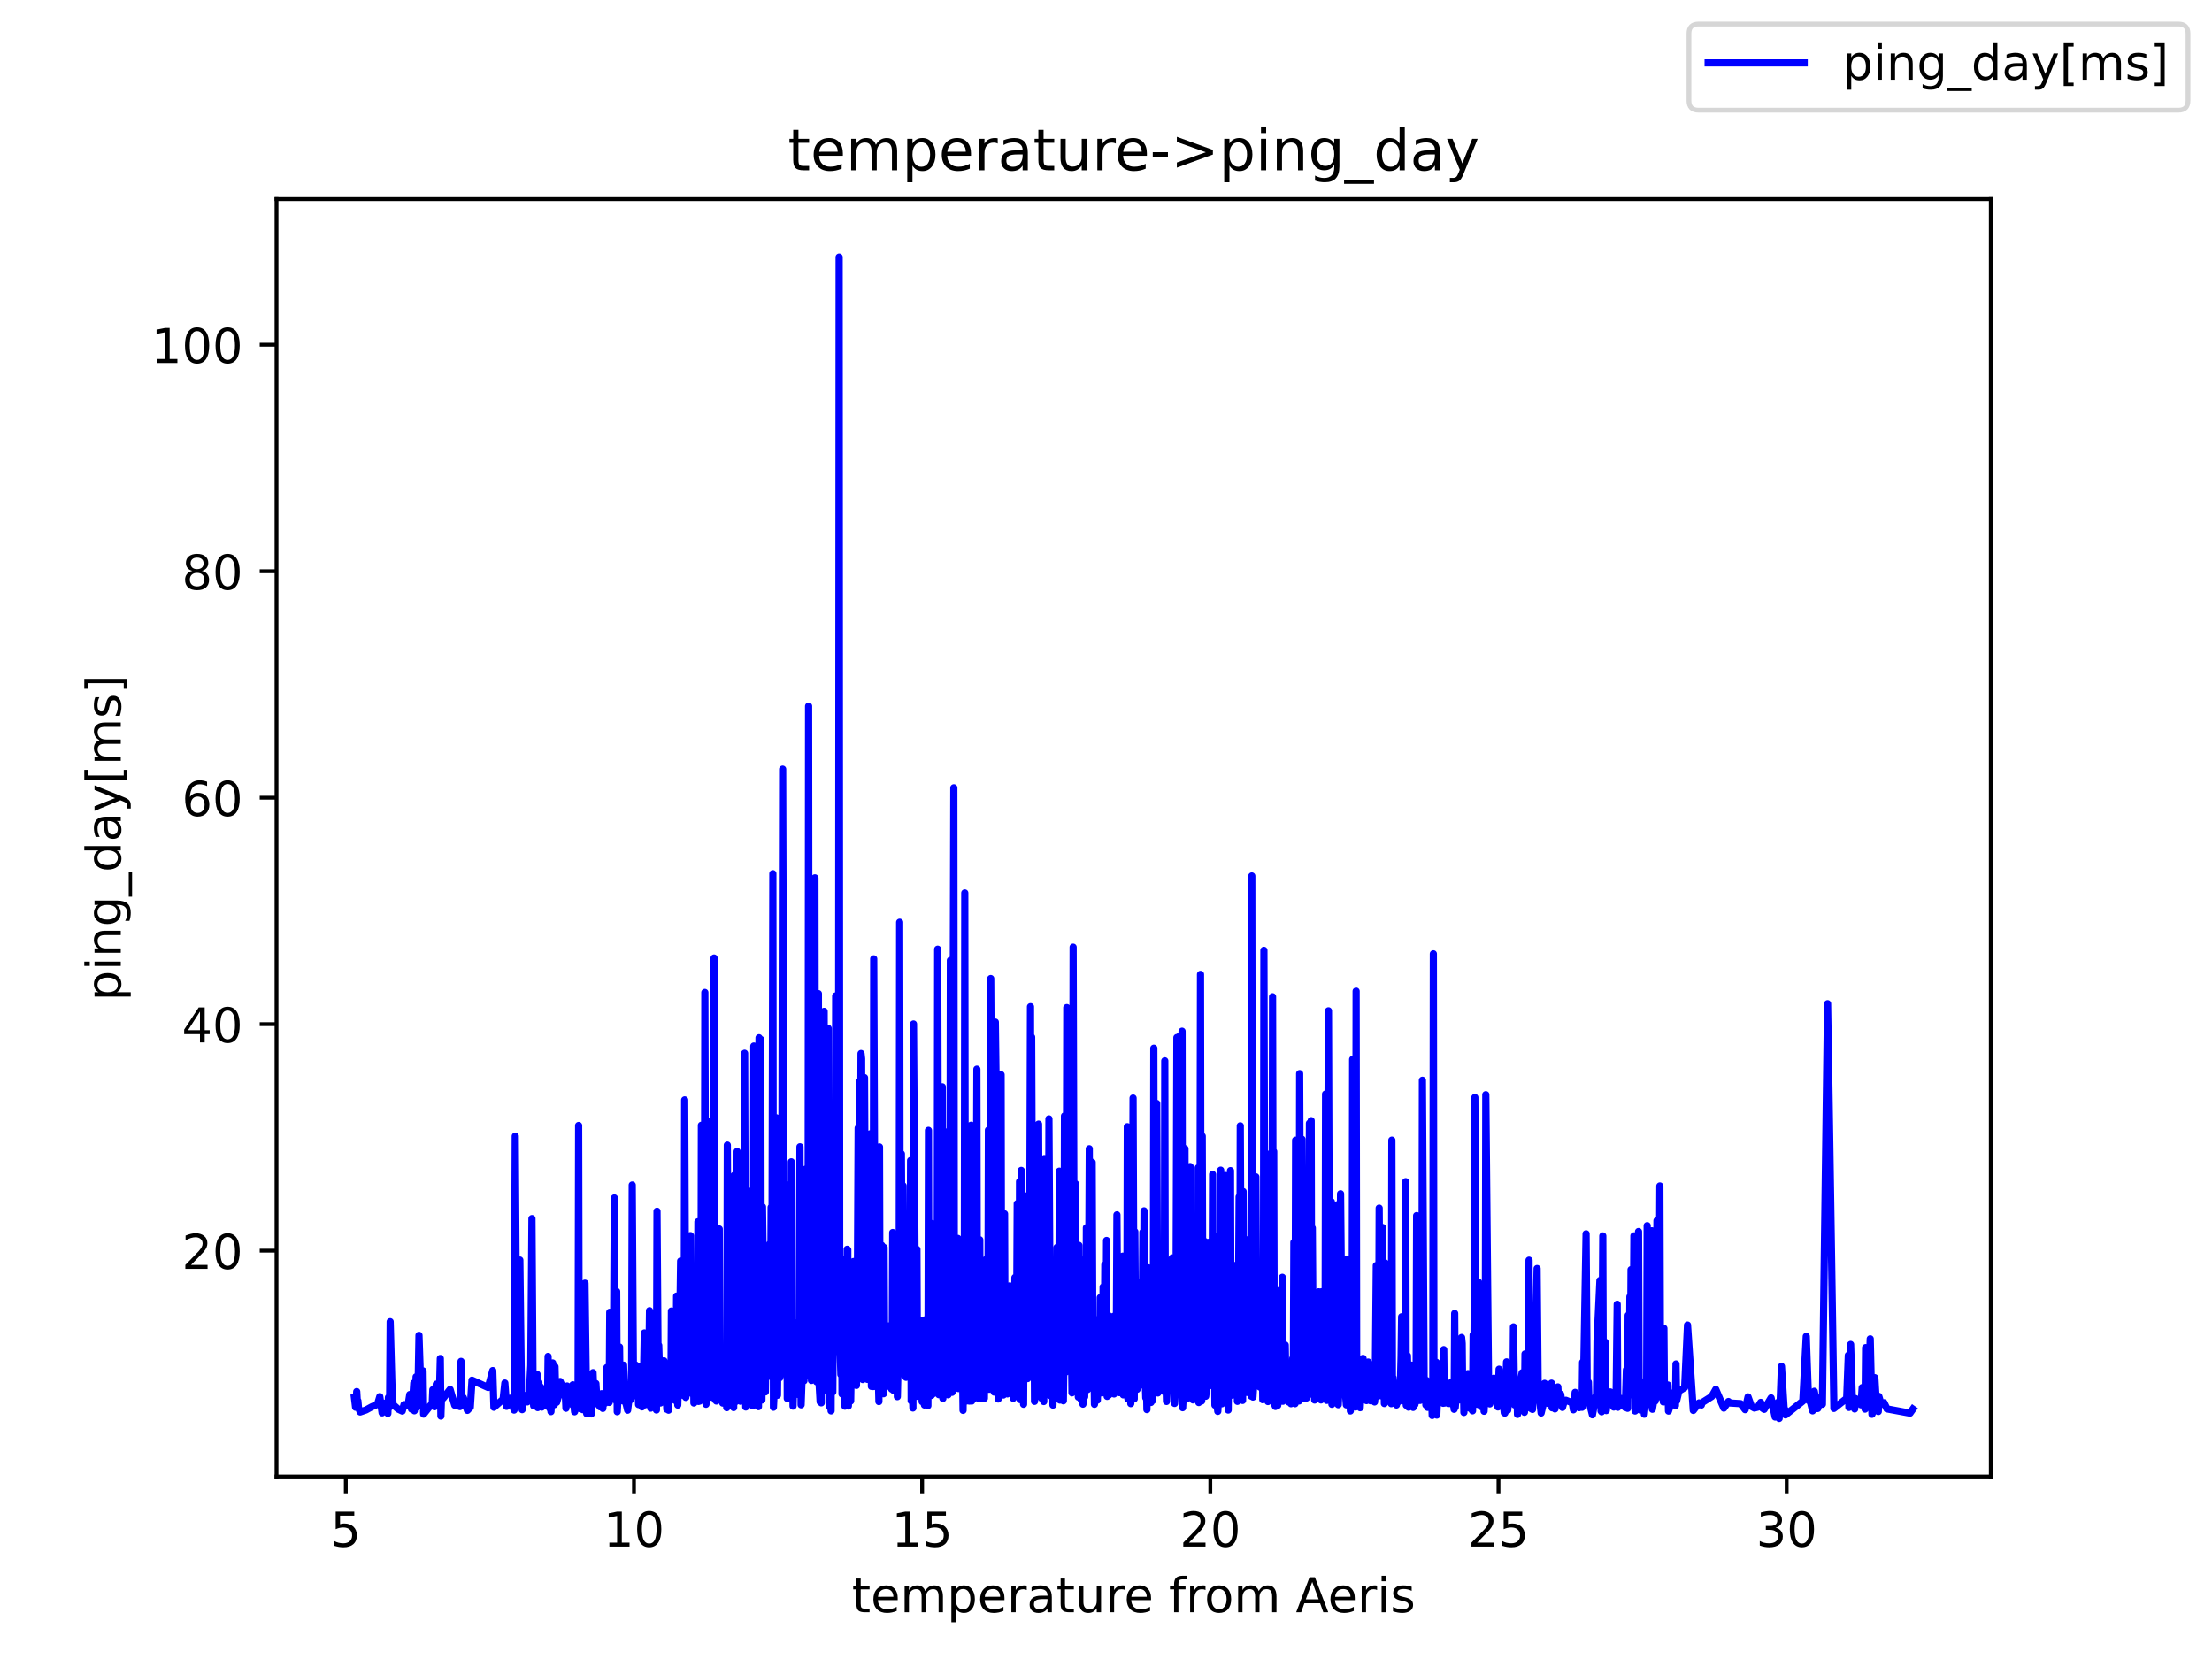 <?xml version="1.0" encoding="utf-8" standalone="no"?>
<!DOCTYPE svg PUBLIC "-//W3C//DTD SVG 1.1//EN"
  "http://www.w3.org/Graphics/SVG/1.1/DTD/svg11.dtd">
<!-- Created with matplotlib (https://matplotlib.org/) -->
<svg height="345.6pt" version="1.1" viewBox="0 0 460.8 345.6" width="460.8pt" xmlns="http://www.w3.org/2000/svg" xmlns:xlink="http://www.w3.org/1999/xlink">
 <defs>
  <style type="text/css">*{stroke-linecap:butt;stroke-linejoin:round;}</style>
 </defs>
 <g id="figure_1">
  <g id="patch_1">
   <path d="M 0 345.6 
L 460.8 345.6 
L 460.8 0 
L 0 0 
z
" style="fill:#ffffff;"/>
  </g>
  <g id="axes_1">
   <g id="patch_2">
    <path d="M 57.6 307.584 
L 414.72 307.584 
L 414.72 41.472 
L 57.6 41.472 
z
" style="fill:#ffffff;"/>
   </g>
   <g id="matplotlib.axis_1">
    <g id="xtick_1">
     <g id="line2d_1">
      <defs>
       <path d="M 0 0 
L 0 3.5 
" id="md723fc83ff" style="stroke:#000000;stroke-width:0.8;"/>
      </defs>
      <g>
       <use style="stroke:#000000;stroke-width:0.8;" x="72.032" xlink:href="#md723fc83ff" y="307.584"/>
      </g>
     </g>
     <g id="text_1">
      <!-- 5 -->
      <g transform="translate(68.851 322.182)scale(0.1 -0.1)">
       <defs>
        <path d="M 10.797 72.906 
L 49.516 72.906 
L 49.516 64.594 
L 19.828 64.594 
L 19.828 46.734 
Q 21.969 47.469 24.109 47.828 
Q 26.266 48.188 28.422 48.188 
Q 40.625 48.188 47.75 41.5 
Q 54.891 34.812 54.891 23.391 
Q 54.891 11.625 47.562 5.094 
Q 40.234 -1.422 26.906 -1.422 
Q 22.312 -1.422 17.547 -0.641 
Q 12.797 0.141 7.719 1.703 
L 7.719 11.625 
Q 12.109 9.234 16.797 8.062 
Q 21.484 6.891 26.703 6.891 
Q 35.156 6.891 40.078 11.328 
Q 45.016 15.766 45.016 23.391 
Q 45.016 31 40.078 35.438 
Q 35.156 39.891 26.703 39.891 
Q 22.75 39.891 18.812 39.016 
Q 14.891 38.141 10.797 36.281 
z
" id="DejaVuSans-53"/>
       </defs>
       <use xlink:href="#DejaVuSans-53"/>
      </g>
     </g>
    </g>
    <g id="xtick_2">
     <g id="line2d_2">
      <g>
       <use style="stroke:#000000;stroke-width:0.8;" x="132.064" xlink:href="#md723fc83ff" y="307.584"/>
      </g>
     </g>
     <g id="text_2">
      <!-- 10 -->
      <g transform="translate(125.702 322.182)scale(0.1 -0.1)">
       <defs>
        <path d="M 12.406 8.297 
L 28.516 8.297 
L 28.516 63.922 
L 10.984 60.406 
L 10.984 69.391 
L 28.422 72.906 
L 38.281 72.906 
L 38.281 8.297 
L 54.391 8.297 
L 54.391 0 
L 12.406 0 
z
" id="DejaVuSans-49"/>
        <path d="M 31.781 66.406 
Q 24.172 66.406 20.328 58.906 
Q 16.5 51.422 16.5 36.375 
Q 16.5 21.391 20.328 13.891 
Q 24.172 6.391 31.781 6.391 
Q 39.453 6.391 43.281 13.891 
Q 47.125 21.391 47.125 36.375 
Q 47.125 51.422 43.281 58.906 
Q 39.453 66.406 31.781 66.406 
z
M 31.781 74.219 
Q 44.047 74.219 50.516 64.516 
Q 56.984 54.828 56.984 36.375 
Q 56.984 17.969 50.516 8.266 
Q 44.047 -1.422 31.781 -1.422 
Q 19.531 -1.422 13.062 8.266 
Q 6.594 17.969 6.594 36.375 
Q 6.594 54.828 13.062 64.516 
Q 19.531 74.219 31.781 74.219 
z
" id="DejaVuSans-48"/>
       </defs>
       <use xlink:href="#DejaVuSans-49"/>
       <use x="63.623" xlink:href="#DejaVuSans-48"/>
      </g>
     </g>
    </g>
    <g id="xtick_3">
     <g id="line2d_3">
      <g>
       <use style="stroke:#000000;stroke-width:0.8;" x="192.096" xlink:href="#md723fc83ff" y="307.584"/>
      </g>
     </g>
     <g id="text_3">
      <!-- 15 -->
      <g transform="translate(185.734 322.182)scale(0.1 -0.1)">
       <use xlink:href="#DejaVuSans-49"/>
       <use x="63.623" xlink:href="#DejaVuSans-53"/>
      </g>
     </g>
    </g>
    <g id="xtick_4">
     <g id="line2d_4">
      <g>
       <use style="stroke:#000000;stroke-width:0.8;" x="252.129" xlink:href="#md723fc83ff" y="307.584"/>
      </g>
     </g>
     <g id="text_4">
      <!-- 20 -->
      <g transform="translate(245.766 322.182)scale(0.1 -0.1)">
       <defs>
        <path d="M 19.188 8.297 
L 53.609 8.297 
L 53.609 0 
L 7.328 0 
L 7.328 8.297 
Q 12.938 14.109 22.625 23.891 
Q 32.328 33.688 34.812 36.531 
Q 39.547 41.844 41.422 45.531 
Q 43.312 49.219 43.312 52.781 
Q 43.312 58.594 39.234 62.25 
Q 35.156 65.922 28.609 65.922 
Q 23.969 65.922 18.812 64.312 
Q 13.672 62.703 7.812 59.422 
L 7.812 69.391 
Q 13.766 71.781 18.938 73 
Q 24.125 74.219 28.422 74.219 
Q 39.75 74.219 46.484 68.547 
Q 53.219 62.891 53.219 53.422 
Q 53.219 48.922 51.531 44.891 
Q 49.859 40.875 45.406 35.406 
Q 44.188 33.984 37.641 27.219 
Q 31.109 20.453 19.188 8.297 
z
" id="DejaVuSans-50"/>
       </defs>
       <use xlink:href="#DejaVuSans-50"/>
       <use x="63.623" xlink:href="#DejaVuSans-48"/>
      </g>
     </g>
    </g>
    <g id="xtick_5">
     <g id="line2d_5">
      <g>
       <use style="stroke:#000000;stroke-width:0.8;" x="312.161" xlink:href="#md723fc83ff" y="307.584"/>
      </g>
     </g>
     <g id="text_5">
      <!-- 25 -->
      <g transform="translate(305.798 322.182)scale(0.1 -0.1)">
       <use xlink:href="#DejaVuSans-50"/>
       <use x="63.623" xlink:href="#DejaVuSans-53"/>
      </g>
     </g>
    </g>
    <g id="xtick_6">
     <g id="line2d_6">
      <g>
       <use style="stroke:#000000;stroke-width:0.8;" x="372.193" xlink:href="#md723fc83ff" y="307.584"/>
      </g>
     </g>
     <g id="text_6">
      <!-- 30 -->
      <g transform="translate(365.831 322.182)scale(0.1 -0.1)">
       <defs>
        <path d="M 40.578 39.312 
Q 47.656 37.797 51.625 33 
Q 55.609 28.219 55.609 21.188 
Q 55.609 10.406 48.188 4.484 
Q 40.766 -1.422 27.094 -1.422 
Q 22.516 -1.422 17.656 -0.516 
Q 12.797 0.391 7.625 2.203 
L 7.625 11.719 
Q 11.719 9.328 16.594 8.109 
Q 21.484 6.891 26.812 6.891 
Q 36.078 6.891 40.938 10.547 
Q 45.797 14.203 45.797 21.188 
Q 45.797 27.641 41.281 31.266 
Q 36.766 34.906 28.719 34.906 
L 20.219 34.906 
L 20.219 43.016 
L 29.109 43.016 
Q 36.375 43.016 40.234 45.922 
Q 44.094 48.828 44.094 54.297 
Q 44.094 59.906 40.109 62.906 
Q 36.141 65.922 28.719 65.922 
Q 24.656 65.922 20.016 65.031 
Q 15.375 64.156 9.812 62.312 
L 9.812 71.094 
Q 15.438 72.656 20.344 73.438 
Q 25.25 74.219 29.594 74.219 
Q 40.828 74.219 47.359 69.109 
Q 53.906 64.016 53.906 55.328 
Q 53.906 49.266 50.438 45.094 
Q 46.969 40.922 40.578 39.312 
z
" id="DejaVuSans-51"/>
       </defs>
       <use xlink:href="#DejaVuSans-51"/>
       <use x="63.623" xlink:href="#DejaVuSans-48"/>
      </g>
     </g>
    </g>
    <g id="text_7">
     <!-- temperature from Aeris -->
     <g transform="translate(177.465 335.861)scale(0.1 -0.1)">
      <defs>
       <path d="M 18.312 70.219 
L 18.312 54.688 
L 36.812 54.688 
L 36.812 47.703 
L 18.312 47.703 
L 18.312 18.016 
Q 18.312 11.328 20.141 9.422 
Q 21.969 7.516 27.594 7.516 
L 36.812 7.516 
L 36.812 0 
L 27.594 0 
Q 17.188 0 13.234 3.875 
Q 9.281 7.766 9.281 18.016 
L 9.281 47.703 
L 2.688 47.703 
L 2.688 54.688 
L 9.281 54.688 
L 9.281 70.219 
z
" id="DejaVuSans-116"/>
       <path d="M 56.203 29.594 
L 56.203 25.203 
L 14.891 25.203 
Q 15.484 15.922 20.484 11.062 
Q 25.484 6.203 34.422 6.203 
Q 39.594 6.203 44.453 7.469 
Q 49.312 8.734 54.109 11.281 
L 54.109 2.781 
Q 49.266 0.734 44.188 -0.344 
Q 39.109 -1.422 33.891 -1.422 
Q 20.797 -1.422 13.156 6.188 
Q 5.516 13.812 5.516 26.812 
Q 5.516 40.234 12.766 48.109 
Q 20.016 56 32.328 56 
Q 43.359 56 49.781 48.891 
Q 56.203 41.797 56.203 29.594 
z
M 47.219 32.234 
Q 47.125 39.594 43.094 43.984 
Q 39.062 48.391 32.422 48.391 
Q 24.906 48.391 20.391 44.141 
Q 15.875 39.891 15.188 32.172 
z
" id="DejaVuSans-101"/>
       <path d="M 52 44.188 
Q 55.375 50.25 60.062 53.125 
Q 64.75 56 71.094 56 
Q 79.641 56 84.281 50.016 
Q 88.922 44.047 88.922 33.016 
L 88.922 0 
L 79.891 0 
L 79.891 32.719 
Q 79.891 40.578 77.094 44.375 
Q 74.312 48.188 68.609 48.188 
Q 61.625 48.188 57.562 43.547 
Q 53.516 38.922 53.516 30.906 
L 53.516 0 
L 44.484 0 
L 44.484 32.719 
Q 44.484 40.625 41.703 44.406 
Q 38.922 48.188 33.109 48.188 
Q 26.219 48.188 22.156 43.531 
Q 18.109 38.875 18.109 30.906 
L 18.109 0 
L 9.078 0 
L 9.078 54.688 
L 18.109 54.688 
L 18.109 46.188 
Q 21.188 51.219 25.484 53.609 
Q 29.781 56 35.688 56 
Q 41.656 56 45.828 52.969 
Q 50 49.953 52 44.188 
z
" id="DejaVuSans-109"/>
       <path d="M 18.109 8.203 
L 18.109 -20.797 
L 9.078 -20.797 
L 9.078 54.688 
L 18.109 54.688 
L 18.109 46.391 
Q 20.953 51.266 25.266 53.625 
Q 29.594 56 35.594 56 
Q 45.562 56 51.781 48.094 
Q 58.016 40.188 58.016 27.297 
Q 58.016 14.406 51.781 6.484 
Q 45.562 -1.422 35.594 -1.422 
Q 29.594 -1.422 25.266 0.953 
Q 20.953 3.328 18.109 8.203 
z
M 48.688 27.297 
Q 48.688 37.203 44.609 42.844 
Q 40.531 48.484 33.406 48.484 
Q 26.266 48.484 22.188 42.844 
Q 18.109 37.203 18.109 27.297 
Q 18.109 17.391 22.188 11.75 
Q 26.266 6.109 33.406 6.109 
Q 40.531 6.109 44.609 11.75 
Q 48.688 17.391 48.688 27.297 
z
" id="DejaVuSans-112"/>
       <path d="M 41.109 46.297 
Q 39.594 47.172 37.812 47.578 
Q 36.031 48 33.891 48 
Q 26.266 48 22.188 43.047 
Q 18.109 38.094 18.109 28.812 
L 18.109 0 
L 9.078 0 
L 9.078 54.688 
L 18.109 54.688 
L 18.109 46.188 
Q 20.953 51.172 25.484 53.578 
Q 30.031 56 36.531 56 
Q 37.453 56 38.578 55.875 
Q 39.703 55.766 41.062 55.516 
z
" id="DejaVuSans-114"/>
       <path d="M 34.281 27.484 
Q 23.391 27.484 19.188 25 
Q 14.984 22.516 14.984 16.5 
Q 14.984 11.719 18.141 8.906 
Q 21.297 6.109 26.703 6.109 
Q 34.188 6.109 38.703 11.406 
Q 43.219 16.703 43.219 25.484 
L 43.219 27.484 
z
M 52.203 31.203 
L 52.203 0 
L 43.219 0 
L 43.219 8.297 
Q 40.141 3.328 35.547 0.953 
Q 30.953 -1.422 24.312 -1.422 
Q 15.922 -1.422 10.953 3.297 
Q 6 8.016 6 15.922 
Q 6 25.141 12.172 29.828 
Q 18.359 34.516 30.609 34.516 
L 43.219 34.516 
L 43.219 35.406 
Q 43.219 41.609 39.141 45 
Q 35.062 48.391 27.688 48.391 
Q 23 48.391 18.547 47.266 
Q 14.109 46.141 10.016 43.891 
L 10.016 52.203 
Q 14.938 54.109 19.578 55.047 
Q 24.219 56 28.609 56 
Q 40.484 56 46.344 49.844 
Q 52.203 43.703 52.203 31.203 
z
" id="DejaVuSans-97"/>
       <path d="M 8.5 21.578 
L 8.5 54.688 
L 17.484 54.688 
L 17.484 21.922 
Q 17.484 14.156 20.5 10.266 
Q 23.531 6.391 29.594 6.391 
Q 36.859 6.391 41.078 11.031 
Q 45.312 15.672 45.312 23.688 
L 45.312 54.688 
L 54.297 54.688 
L 54.297 0 
L 45.312 0 
L 45.312 8.406 
Q 42.047 3.422 37.719 1 
Q 33.406 -1.422 27.688 -1.422 
Q 18.266 -1.422 13.375 4.438 
Q 8.5 10.297 8.5 21.578 
z
M 31.109 56 
z
" id="DejaVuSans-117"/>
       <path id="DejaVuSans-32"/>
       <path d="M 37.109 75.984 
L 37.109 68.5 
L 28.516 68.5 
Q 23.688 68.5 21.797 66.547 
Q 19.922 64.594 19.922 59.516 
L 19.922 54.688 
L 34.719 54.688 
L 34.719 47.703 
L 19.922 47.703 
L 19.922 0 
L 10.891 0 
L 10.891 47.703 
L 2.297 47.703 
L 2.297 54.688 
L 10.891 54.688 
L 10.891 58.5 
Q 10.891 67.625 15.141 71.797 
Q 19.391 75.984 28.609 75.984 
z
" id="DejaVuSans-102"/>
       <path d="M 30.609 48.391 
Q 23.391 48.391 19.188 42.75 
Q 14.984 37.109 14.984 27.297 
Q 14.984 17.484 19.156 11.844 
Q 23.344 6.203 30.609 6.203 
Q 37.797 6.203 41.984 11.859 
Q 46.188 17.531 46.188 27.297 
Q 46.188 37.016 41.984 42.703 
Q 37.797 48.391 30.609 48.391 
z
M 30.609 56 
Q 42.328 56 49.016 48.375 
Q 55.719 40.766 55.719 27.297 
Q 55.719 13.875 49.016 6.219 
Q 42.328 -1.422 30.609 -1.422 
Q 18.844 -1.422 12.172 6.219 
Q 5.516 13.875 5.516 27.297 
Q 5.516 40.766 12.172 48.375 
Q 18.844 56 30.609 56 
z
" id="DejaVuSans-111"/>
       <path d="M 34.188 63.188 
L 20.797 26.906 
L 47.609 26.906 
z
M 28.609 72.906 
L 39.797 72.906 
L 67.578 0 
L 57.328 0 
L 50.688 18.703 
L 17.828 18.703 
L 11.188 0 
L 0.781 0 
z
" id="DejaVuSans-65"/>
       <path d="M 9.422 54.688 
L 18.406 54.688 
L 18.406 0 
L 9.422 0 
z
M 9.422 75.984 
L 18.406 75.984 
L 18.406 64.594 
L 9.422 64.594 
z
" id="DejaVuSans-105"/>
       <path d="M 44.281 53.078 
L 44.281 44.578 
Q 40.484 46.531 36.375 47.5 
Q 32.281 48.484 27.875 48.484 
Q 21.188 48.484 17.844 46.438 
Q 14.5 44.391 14.5 40.281 
Q 14.5 37.156 16.891 35.375 
Q 19.281 33.594 26.516 31.984 
L 29.594 31.297 
Q 39.156 29.25 43.188 25.516 
Q 47.219 21.781 47.219 15.094 
Q 47.219 7.469 41.188 3.016 
Q 35.156 -1.422 24.609 -1.422 
Q 20.219 -1.422 15.453 -0.562 
Q 10.688 0.297 5.422 2 
L 5.422 11.281 
Q 10.406 8.688 15.234 7.391 
Q 20.062 6.109 24.812 6.109 
Q 31.156 6.109 34.562 8.281 
Q 37.984 10.453 37.984 14.406 
Q 37.984 18.062 35.516 20.016 
Q 33.062 21.969 24.703 23.781 
L 21.578 24.516 
Q 13.234 26.266 9.516 29.906 
Q 5.812 33.547 5.812 39.891 
Q 5.812 47.609 11.281 51.797 
Q 16.75 56 26.812 56 
Q 31.781 56 36.172 55.266 
Q 40.578 54.547 44.281 53.078 
z
" id="DejaVuSans-115"/>
      </defs>
      <use xlink:href="#DejaVuSans-116"/>
      <use x="39.209" xlink:href="#DejaVuSans-101"/>
      <use x="100.732" xlink:href="#DejaVuSans-109"/>
      <use x="198.145" xlink:href="#DejaVuSans-112"/>
      <use x="261.621" xlink:href="#DejaVuSans-101"/>
      <use x="323.145" xlink:href="#DejaVuSans-114"/>
      <use x="364.258" xlink:href="#DejaVuSans-97"/>
      <use x="425.537" xlink:href="#DejaVuSans-116"/>
      <use x="464.746" xlink:href="#DejaVuSans-117"/>
      <use x="528.125" xlink:href="#DejaVuSans-114"/>
      <use x="566.988" xlink:href="#DejaVuSans-101"/>
      <use x="628.512" xlink:href="#DejaVuSans-32"/>
      <use x="660.299" xlink:href="#DejaVuSans-102"/>
      <use x="695.504" xlink:href="#DejaVuSans-114"/>
      <use x="734.367" xlink:href="#DejaVuSans-111"/>
      <use x="795.549" xlink:href="#DejaVuSans-109"/>
      <use x="892.961" xlink:href="#DejaVuSans-32"/>
      <use x="924.748" xlink:href="#DejaVuSans-65"/>
      <use x="991.406" xlink:href="#DejaVuSans-101"/>
      <use x="1052.93" xlink:href="#DejaVuSans-114"/>
      <use x="1094.043" xlink:href="#DejaVuSans-105"/>
      <use x="1121.826" xlink:href="#DejaVuSans-115"/>
     </g>
    </g>
   </g>
   <g id="matplotlib.axis_2">
    <g id="ytick_1">
     <g id="line2d_7">
      <defs>
       <path d="M 0 0 
L -3.5 0 
" id="mc9afae6098" style="stroke:#000000;stroke-width:0.8;"/>
      </defs>
      <g>
       <use style="stroke:#000000;stroke-width:0.8;" x="57.6" xlink:href="#mc9afae6098" y="260.531"/>
      </g>
     </g>
     <g id="text_8">
      <!-- 20 -->
      <g transform="translate(37.875 264.331)scale(0.1 -0.1)">
       <use xlink:href="#DejaVuSans-50"/>
       <use x="63.623" xlink:href="#DejaVuSans-48"/>
      </g>
     </g>
    </g>
    <g id="ytick_2">
     <g id="line2d_8">
      <g>
       <use style="stroke:#000000;stroke-width:0.8;" x="57.6" xlink:href="#mc9afae6098" y="213.353"/>
      </g>
     </g>
     <g id="text_9">
      <!-- 40 -->
      <g transform="translate(37.875 217.152)scale(0.1 -0.1)">
       <defs>
        <path d="M 37.797 64.312 
L 12.891 25.391 
L 37.797 25.391 
z
M 35.203 72.906 
L 47.609 72.906 
L 47.609 25.391 
L 58.016 25.391 
L 58.016 17.188 
L 47.609 17.188 
L 47.609 0 
L 37.797 0 
L 37.797 17.188 
L 4.891 17.188 
L 4.891 26.703 
z
" id="DejaVuSans-52"/>
       </defs>
       <use xlink:href="#DejaVuSans-52"/>
       <use x="63.623" xlink:href="#DejaVuSans-48"/>
      </g>
     </g>
    </g>
    <g id="ytick_3">
     <g id="line2d_9">
      <g>
       <use style="stroke:#000000;stroke-width:0.8;" x="57.6" xlink:href="#mc9afae6098" y="166.175"/>
      </g>
     </g>
     <g id="text_10">
      <!-- 60 -->
      <g transform="translate(37.875 169.974)scale(0.1 -0.1)">
       <defs>
        <path d="M 33.016 40.375 
Q 26.375 40.375 22.484 35.828 
Q 18.609 31.297 18.609 23.391 
Q 18.609 15.531 22.484 10.953 
Q 26.375 6.391 33.016 6.391 
Q 39.656 6.391 43.531 10.953 
Q 47.406 15.531 47.406 23.391 
Q 47.406 31.297 43.531 35.828 
Q 39.656 40.375 33.016 40.375 
z
M 52.594 71.297 
L 52.594 62.312 
Q 48.875 64.062 45.094 64.984 
Q 41.312 65.922 37.594 65.922 
Q 27.828 65.922 22.672 59.328 
Q 17.531 52.734 16.797 39.406 
Q 19.672 43.656 24.016 45.922 
Q 28.375 48.188 33.594 48.188 
Q 44.578 48.188 50.953 41.516 
Q 57.328 34.859 57.328 23.391 
Q 57.328 12.156 50.688 5.359 
Q 44.047 -1.422 33.016 -1.422 
Q 20.359 -1.422 13.672 8.266 
Q 6.984 17.969 6.984 36.375 
Q 6.984 53.656 15.188 63.938 
Q 23.391 74.219 37.203 74.219 
Q 40.922 74.219 44.703 73.484 
Q 48.484 72.75 52.594 71.297 
z
" id="DejaVuSans-54"/>
       </defs>
       <use xlink:href="#DejaVuSans-54"/>
       <use x="63.623" xlink:href="#DejaVuSans-48"/>
      </g>
     </g>
    </g>
    <g id="ytick_4">
     <g id="line2d_10">
      <g>
       <use style="stroke:#000000;stroke-width:0.8;" x="57.6" xlink:href="#mc9afae6098" y="118.997"/>
      </g>
     </g>
     <g id="text_11">
      <!-- 80 -->
      <g transform="translate(37.875 122.796)scale(0.1 -0.1)">
       <defs>
        <path d="M 31.781 34.625 
Q 24.75 34.625 20.719 30.859 
Q 16.703 27.094 16.703 20.516 
Q 16.703 13.922 20.719 10.156 
Q 24.75 6.391 31.781 6.391 
Q 38.812 6.391 42.859 10.172 
Q 46.922 13.969 46.922 20.516 
Q 46.922 27.094 42.891 30.859 
Q 38.875 34.625 31.781 34.625 
z
M 21.922 38.812 
Q 15.578 40.375 12.031 44.719 
Q 8.5 49.078 8.5 55.328 
Q 8.5 64.062 14.719 69.141 
Q 20.953 74.219 31.781 74.219 
Q 42.672 74.219 48.875 69.141 
Q 55.078 64.062 55.078 55.328 
Q 55.078 49.078 51.531 44.719 
Q 48 40.375 41.703 38.812 
Q 48.828 37.156 52.797 32.312 
Q 56.781 27.484 56.781 20.516 
Q 56.781 9.906 50.312 4.234 
Q 43.844 -1.422 31.781 -1.422 
Q 19.734 -1.422 13.25 4.234 
Q 6.781 9.906 6.781 20.516 
Q 6.781 27.484 10.781 32.312 
Q 14.797 37.156 21.922 38.812 
z
M 18.312 54.391 
Q 18.312 48.734 21.844 45.562 
Q 25.391 42.391 31.781 42.391 
Q 38.141 42.391 41.719 45.562 
Q 45.312 48.734 45.312 54.391 
Q 45.312 60.062 41.719 63.234 
Q 38.141 66.406 31.781 66.406 
Q 25.391 66.406 21.844 63.234 
Q 18.312 60.062 18.312 54.391 
z
" id="DejaVuSans-56"/>
       </defs>
       <use xlink:href="#DejaVuSans-56"/>
       <use x="63.623" xlink:href="#DejaVuSans-48"/>
      </g>
     </g>
    </g>
    <g id="ytick_5">
     <g id="line2d_11">
      <g>
       <use style="stroke:#000000;stroke-width:0.8;" x="57.6" xlink:href="#mc9afae6098" y="71.819"/>
      </g>
     </g>
     <g id="text_12">
      <!-- 100 -->
      <g transform="translate(31.512 75.618)scale(0.1 -0.1)">
       <use xlink:href="#DejaVuSans-49"/>
       <use x="63.623" xlink:href="#DejaVuSans-48"/>
       <use x="127.246" xlink:href="#DejaVuSans-48"/>
      </g>
     </g>
    </g>
    <g id="text_13">
     <!-- ping_day[ms] -->
     <g transform="translate(25.155 208.508)rotate(-90)scale(0.1 -0.1)">
      <defs>
       <path d="M 54.891 33.016 
L 54.891 0 
L 45.906 0 
L 45.906 32.719 
Q 45.906 40.484 42.875 44.328 
Q 39.844 48.188 33.797 48.188 
Q 26.516 48.188 22.312 43.547 
Q 18.109 38.922 18.109 30.906 
L 18.109 0 
L 9.078 0 
L 9.078 54.688 
L 18.109 54.688 
L 18.109 46.188 
Q 21.344 51.125 25.703 53.562 
Q 30.078 56 35.797 56 
Q 45.219 56 50.047 50.172 
Q 54.891 44.344 54.891 33.016 
z
" id="DejaVuSans-110"/>
       <path d="M 45.406 27.984 
Q 45.406 37.75 41.375 43.109 
Q 37.359 48.484 30.078 48.484 
Q 22.859 48.484 18.828 43.109 
Q 14.797 37.75 14.797 27.984 
Q 14.797 18.266 18.828 12.891 
Q 22.859 7.516 30.078 7.516 
Q 37.359 7.516 41.375 12.891 
Q 45.406 18.266 45.406 27.984 
z
M 54.391 6.781 
Q 54.391 -7.172 48.188 -13.984 
Q 42 -20.797 29.203 -20.797 
Q 24.469 -20.797 20.266 -20.094 
Q 16.062 -19.391 12.109 -17.922 
L 12.109 -9.188 
Q 16.062 -11.328 19.922 -12.344 
Q 23.781 -13.375 27.781 -13.375 
Q 36.625 -13.375 41.016 -8.766 
Q 45.406 -4.156 45.406 5.172 
L 45.406 9.625 
Q 42.625 4.781 38.281 2.391 
Q 33.938 0 27.875 0 
Q 17.828 0 11.672 7.656 
Q 5.516 15.328 5.516 27.984 
Q 5.516 40.672 11.672 48.328 
Q 17.828 56 27.875 56 
Q 33.938 56 38.281 53.609 
Q 42.625 51.219 45.406 46.391 
L 45.406 54.688 
L 54.391 54.688 
z
" id="DejaVuSans-103"/>
       <path d="M 50.984 -16.609 
L 50.984 -23.578 
L -0.984 -23.578 
L -0.984 -16.609 
z
" id="DejaVuSans-95"/>
       <path d="M 45.406 46.391 
L 45.406 75.984 
L 54.391 75.984 
L 54.391 0 
L 45.406 0 
L 45.406 8.203 
Q 42.578 3.328 38.25 0.953 
Q 33.938 -1.422 27.875 -1.422 
Q 17.969 -1.422 11.734 6.484 
Q 5.516 14.406 5.516 27.297 
Q 5.516 40.188 11.734 48.094 
Q 17.969 56 27.875 56 
Q 33.938 56 38.25 53.625 
Q 42.578 51.266 45.406 46.391 
z
M 14.797 27.297 
Q 14.797 17.391 18.875 11.75 
Q 22.953 6.109 30.078 6.109 
Q 37.203 6.109 41.297 11.75 
Q 45.406 17.391 45.406 27.297 
Q 45.406 37.203 41.297 42.844 
Q 37.203 48.484 30.078 48.484 
Q 22.953 48.484 18.875 42.844 
Q 14.797 37.203 14.797 27.297 
z
" id="DejaVuSans-100"/>
       <path d="M 32.172 -5.078 
Q 28.375 -14.844 24.75 -17.812 
Q 21.141 -20.797 15.094 -20.797 
L 7.906 -20.797 
L 7.906 -13.281 
L 13.188 -13.281 
Q 16.891 -13.281 18.938 -11.516 
Q 21 -9.766 23.484 -3.219 
L 25.094 0.875 
L 2.984 54.688 
L 12.5 54.688 
L 29.594 11.922 
L 46.688 54.688 
L 56.203 54.688 
z
" id="DejaVuSans-121"/>
       <path d="M 8.594 75.984 
L 29.297 75.984 
L 29.297 69 
L 17.578 69 
L 17.578 -6.203 
L 29.297 -6.203 
L 29.297 -13.188 
L 8.594 -13.188 
z
" id="DejaVuSans-91"/>
       <path d="M 30.422 75.984 
L 30.422 -13.188 
L 9.719 -13.188 
L 9.719 -6.203 
L 21.391 -6.203 
L 21.391 69 
L 9.719 69 
L 9.719 75.984 
z
" id="DejaVuSans-93"/>
      </defs>
      <use xlink:href="#DejaVuSans-112"/>
      <use x="63.477" xlink:href="#DejaVuSans-105"/>
      <use x="91.26" xlink:href="#DejaVuSans-110"/>
      <use x="154.639" xlink:href="#DejaVuSans-103"/>
      <use x="218.115" xlink:href="#DejaVuSans-95"/>
      <use x="268.115" xlink:href="#DejaVuSans-100"/>
      <use x="331.592" xlink:href="#DejaVuSans-97"/>
      <use x="392.871" xlink:href="#DejaVuSans-121"/>
      <use x="452.051" xlink:href="#DejaVuSans-91"/>
      <use x="491.064" xlink:href="#DejaVuSans-109"/>
      <use x="588.477" xlink:href="#DejaVuSans-115"/>
      <use x="640.576" xlink:href="#DejaVuSans-93"/>
     </g>
    </g>
   </g>
   <g id="line2d_12">
    <path clip-path="url(#pe4b8f5ec83)" d="M 73.833 291.174 
L 74.073 293.162 
L 74.193 292.077 
L 74.313 289.897 
L 74.433 291.985 
L 74.553 291.82 
L 74.673 293.216 
L 75.033 294.141 
L 76.234 293.726 
L 77.435 293.068 
L 78.635 292.544 
L 79.116 290.947 
L 79.596 294.33 
L 79.836 292.289 
L 80.796 294.457 
L 80.917 291.117 
L 81.157 293.131 
L 81.277 275.338 
L 81.637 288.279 
L 81.877 292.624 
L 82.958 293.556 
L 83.798 293.952 
L 84.158 292.608 
L 84.999 292.721 
L 85.359 290.513 
L 85.599 291.419 
L 85.719 293.537 
L 85.839 293.344 
L 86.199 288.133 
L 86.319 293.896 
L 86.68 286.817 
L 86.8 293.127 
L 87.04 291.843 
L 87.28 278.171 
L 87.76 292.339 
L 88.12 285.581 
L 88.24 294.594 
L 90.041 292.322 
L 90.162 289.501 
L 90.282 292.346 
L 90.402 289.796 
L 90.522 293.056 
L 90.882 288.35 
L 91.002 289.536 
L 91.482 292.426 
L 91.722 282.995 
L 91.842 295.004 
L 91.962 291.36 
L 92.323 291.289 
L 93.763 289.444 
L 94.724 292.735 
L 95.084 292.693 
L 95.805 293.025 
L 96.045 283.601 
L 96.165 292.353 
L 96.525 291.155 
L 97.365 293.804 
L 97.966 293.181 
L 98.326 287.52 
L 101.688 289.041 
L 102.648 285.515 
L 102.888 293.167 
L 104.809 291.483 
L 105.17 288.112 
L 105.53 292.98 
L 105.89 291.91 
L 106.37 291.277 
L 107.091 293.747 
L 107.331 236.68 
L 107.691 292.983 
L 107.931 290.206 
L 108.171 291.108 
L 108.291 262.489 
L 108.651 291.907 
L 108.772 293.657 
L 109.012 290.886 
L 109.612 290.685 
L 109.852 292.042 
L 110.212 291.273 
L 110.572 284.413 
L 110.813 253.856 
L 111.053 290.633 
L 111.173 292.867 
L 111.293 292.438 
L 111.653 290.074 
L 111.773 291.442 
L 111.893 286.305 
L 112.013 293.233 
L 112.133 292.556 
L 112.253 287.956 
L 112.373 292.247 
L 112.614 288.914 
L 112.854 293.131 
L 112.974 292.044 
L 113.334 292.388 
L 113.574 292.315 
L 113.694 289.982 
L 113.814 292.785 
L 113.934 291.317 
L 114.054 292.362 
L 114.174 282.566 
L 114.294 291.233 
L 114.415 291.138 
L 114.535 293.417 
L 114.655 291.702 
L 114.775 294.07 
L 115.015 289.883 
L 115.135 283.927 
L 115.255 290.893 
L 115.375 291.122 
L 115.495 292.62 
L 115.615 284.708 
L 115.735 289.871 
L 115.975 292.112 
L 116.576 289.952 
L 116.696 287.791 
L 116.936 288.348 
L 117.296 290.591 
L 117.776 290.669 
L 117.896 293.374 
L 118.137 288.73 
L 118.617 291.813 
L 118.977 292.504 
L 119.337 288.482 
L 119.457 291.815 
L 119.697 294.101 
L 119.938 292.709 
L 120.058 290.865 
L 120.178 292.766 
L 120.418 291.284 
L 120.538 234.456 
L 120.658 291.287 
L 120.778 293.436 
L 121.018 293.381 
L 121.138 291.414 
L 121.378 293.66 
L 121.618 292.289 
L 121.859 267.311 
L 122.219 294.495 
L 122.459 290.537 
L 122.579 292.176 
L 122.939 290.303 
L 123.179 294.542 
L 123.539 285.951 
L 123.78 292.186 
L 123.9 291.971 
L 124.02 292.266 
L 124.14 288.22 
L 124.38 292.174 
L 124.5 292.525 
L 124.62 291.353 
L 124.74 292.638 
L 124.98 293.065 
L 125.34 290.331 
L 125.581 293.403 
L 125.701 291.233 
L 126.061 292.313 
L 126.301 290.013 
L 126.421 284.875 
L 126.541 291.398 
L 126.661 290.004 
L 126.901 292.155 
L 127.021 273.366 
L 127.261 291.431 
L 127.382 290.614 
L 127.622 291.053 
L 127.742 291.044 
L 127.982 249.558 
L 128.222 291.678 
L 128.342 288.253 
L 128.462 269.038 
L 128.582 294.094 
L 128.822 289.503 
L 128.942 290.011 
L 129.062 280.61 
L 129.182 290.99 
L 129.543 288.397 
L 129.783 291.843 
L 129.903 284.387 
L 130.143 291.23 
L 130.743 293.771 
L 131.104 290.822 
L 131.224 288.312 
L 131.344 291.612 
L 131.464 291.327 
L 131.584 284.559 
L 131.704 246.857 
L 131.944 285.821 
L 132.184 290.761 
L 132.304 284.363 
L 132.424 284.363 
L 132.784 288.94 
L 132.904 288.753 
L 133.025 292.601 
L 133.145 284.609 
L 133.265 290.268 
L 133.385 289.612 
L 133.505 290.353 
L 133.625 286.819 
L 133.745 293.082 
L 134.105 284.061 
L 134.225 277.674 
L 134.345 292.662 
L 134.585 291.57 
L 134.705 286.692 
L 134.826 287.449 
L 135.066 292.313 
L 135.306 273.038 
L 135.426 273.706 
L 135.546 293.348 
L 135.666 289.334 
L 135.786 290.482 
L 135.906 287.98 
L 136.026 289.088 
L 136.146 292.476 
L 136.386 287.35 
L 136.506 288.69 
L 136.747 293.731 
L 136.867 252.329 
L 137.107 285.838 
L 137.227 280.264 
L 137.587 292.27 
L 137.827 290.131 
L 138.067 291.164 
L 138.307 283.484 
L 138.548 292.197 
L 138.788 290.107 
L 138.908 293.582 
L 139.028 288.442 
L 139.268 293.768 
L 139.388 288.9 
L 139.508 291.73 
L 139.748 291.06 
L 139.868 273.107 
L 140.108 291.192 
L 140.228 291.143 
L 140.348 288.621 
L 140.589 291.707 
L 140.829 287.482 
L 140.949 270.002 
L 141.189 292.702 
L 141.309 288.23 
L 141.429 289.018 
L 141.789 262.697 
L 141.909 289.327 
L 142.029 264.721 
L 142.149 290.277 
L 142.27 287.321 
L 142.39 290.728 
L 142.51 285.444 
L 142.63 229.134 
L 142.87 291.112 
L 142.99 289.588 
L 143.11 284.951 
L 143.35 284.451 
L 143.47 288.569 
L 143.59 288.565 
L 143.83 257.401 
L 143.95 288.473 
L 144.07 284.93 
L 144.191 290.357 
L 144.431 277.954 
L 144.551 292.275 
L 144.671 290.364 
L 144.791 291.747 
L 145.151 291.81 
L 145.271 281.603 
L 145.391 254.516 
L 145.511 291.943 
L 145.631 287.456 
L 145.751 291.881 
L 145.871 290.692 
L 145.992 291.709 
L 146.112 234.409 
L 146.352 287.27 
L 146.472 246.314 
L 146.712 285.448 
L 146.832 206.744 
L 147.072 292.539 
L 147.432 233.56 
L 147.552 290.697 
L 147.792 287.508 
L 148.033 291.051 
L 148.153 289.704 
L 148.273 284.194 
L 148.513 289.725 
L 148.633 290.593 
L 148.753 199.577 
L 148.993 291.634 
L 149.113 287.921 
L 149.233 291.86 
L 149.353 271.161 
L 149.473 276.079 
L 149.593 290.041 
L 149.714 287.444 
L 149.834 256.021 
L 149.954 288.539 
L 150.074 290.761 
L 150.314 287.864 
L 150.554 292.285 
L 150.674 288.312 
L 150.794 289.407 
L 151.034 285.512 
L 151.154 292.52 
L 151.274 286.376 
L 151.394 293.249 
L 151.514 238.539 
L 151.755 282.762 
L 151.995 284.698 
L 152.115 277.414 
L 152.235 287.767 
L 152.355 286.791 
L 152.475 246.779 
L 152.595 291.917 
L 152.715 284.309 
L 152.835 293.226 
L 152.955 244.838 
L 153.075 282.932 
L 153.315 291.957 
L 153.436 289.702 
L 153.556 239.865 
L 154.036 286.706 
L 154.276 291.902 
L 154.396 290.322 
L 154.516 277.232 
L 154.636 287.425 
L 154.756 278.051 
L 154.876 291.336 
L 154.996 291.612 
L 155.116 219.413 
L 155.357 293.11 
L 155.597 280.813 
L 155.717 248.017 
L 155.837 289.256 
L 155.957 268.042 
L 156.317 288.595 
L 156.437 256.693 
L 156.557 287.562 
L 156.797 292.863 
L 156.917 283.484 
L 157.037 217.906 
L 157.158 284.26 
L 157.278 282.332 
L 157.398 290.31 
L 157.518 256.665 
L 157.638 285.894 
L 157.758 229.014 
L 157.998 293.035 
L 158.118 216.184 
L 158.238 275.421 
L 158.358 258.559 
L 158.478 216.531 
L 158.598 290.612 
L 158.718 291.652 
L 158.838 251.393 
L 159.079 270.13 
L 159.199 275.442 
L 159.439 289.956 
L 159.559 280.391 
L 159.679 285.411 
L 159.799 274.192 
L 159.919 284.621 
L 160.279 279.955 
L 160.399 259.071 
L 160.519 277.013 
L 160.639 251.497 
L 160.759 286.854 
L 161 182.001 
L 161.12 293.16 
L 161.24 290.709 
L 161.36 237.383 
L 161.6 284.861 
L 161.72 232.861 
L 161.96 290.664 
L 162.08 279.301 
L 162.2 256.156 
L 162.32 257.127 
L 162.44 287.01 
L 162.56 283.592 
L 162.68 258.288 
L 162.801 286.321 
L 163.041 160.233 
L 163.401 284.342 
L 163.521 261.34 
L 163.761 281.474 
L 163.881 246.824 
L 164.001 291.327 
L 164.121 262.374 
L 164.241 288.772 
L 164.361 285.359 
L 164.602 289.119 
L 164.722 290.94 
L 164.842 242.028 
L 164.962 290.133 
L 165.082 275.237 
L 165.202 292.926 
L 165.442 283.623 
L 165.562 288.482 
L 165.682 284.26 
L 165.802 288.968 
L 165.922 285.007 
L 166.042 289.508 
L 166.162 289.579 
L 166.282 290.504 
L 166.402 289.746 
L 166.643 238.895 
L 166.883 292.65 
L 167.123 286.034 
L 167.243 252.591 
L 167.483 287.649 
L 167.603 281.662 
L 167.723 286.685 
L 167.843 285.852 
L 167.963 243.472 
L 168.203 277.081 
L 168.324 285.394 
L 168.444 147.094 
L 168.564 274.713 
L 168.684 211.709 
L 169.044 287.572 
L 169.164 219.135 
L 169.284 285.165 
L 169.404 286.642 
L 169.524 233.958 
L 169.644 287.211 
L 169.764 182.874 
L 169.884 272.5 
L 170.004 228.309 
L 170.124 287.857 
L 170.245 280.724 
L 170.485 206.996 
L 170.605 287.838 
L 170.845 292.02 
L 170.965 253.353 
L 171.085 292.24 
L 171.205 230.137 
L 171.325 289.225 
L 171.445 289.735 
L 171.685 210.685 
L 171.805 286.826 
L 171.925 289.098 
L 172.166 270.618 
L 172.286 222.223 
L 172.406 273.562 
L 172.526 214.217 
L 172.646 285.342 
L 172.766 244.906 
L 172.886 293.172 
L 173.006 247.362 
L 173.126 293.915 
L 173.366 235.933 
L 173.486 289.996 
L 173.726 252.367 
L 173.846 260.317 
L 173.967 281.578 
L 174.087 207.465 
L 174.327 258.486 
L 174.567 244.359 
L 174.687 251.586 
L 174.807 53.568 
L 174.927 278.108 
L 175.167 286.345 
L 175.287 262.338 
L 175.407 290.4 
L 175.527 288.822 
L 175.768 279.62 
L 175.888 280.129 
L 176.008 292.936 
L 176.128 289.168 
L 176.248 291.52 
L 176.368 290.263 
L 176.488 260.246 
L 176.608 260.357 
L 176.728 292.898 
L 176.848 289.102 
L 177.088 269.92 
L 177.208 291.862 
L 177.328 284.743 
L 177.448 270.859 
L 177.568 286.09 
L 177.689 281.004 
L 177.809 262.798 
L 178.049 285.097 
L 178.169 288.008 
L 178.289 285.415 
L 178.409 288.612 
L 178.529 284.087 
L 178.769 234.996 
L 178.889 273.52 
L 179.009 225.306 
L 179.129 275.338 
L 179.369 219.465 
L 179.49 220.534 
L 179.61 286.262 
L 179.73 287.383 
L 180.09 224.49 
L 180.33 273.583 
L 180.45 274.699 
L 180.57 257.984 
L 180.69 287.35 
L 180.93 251.334 
L 181.05 268.056 
L 181.291 236.19 
L 181.531 288.812 
L 181.771 273.392 
L 181.891 288.843 
L 182.011 199.749 
L 182.371 288.838 
L 182.611 285.328 
L 182.731 270.642 
L 182.851 288.888 
L 182.971 287.119 
L 183.091 291.971 
L 183.212 238.926 
L 183.332 279.697 
L 183.572 287.185 
L 183.692 259.432 
L 183.812 289.133 
L 183.932 283.946 
L 184.052 290.348 
L 184.172 259.878 
L 184.292 285.802 
L 184.532 288.89 
L 184.772 283.87 
L 185.133 276.218 
L 185.373 284.337 
L 185.493 287.163 
L 185.613 286.269 
L 185.733 289.364 
L 185.853 284.649 
L 185.973 256.755 
L 186.093 289.621 
L 186.333 277.284 
L 186.573 289.621 
L 186.693 286.321 
L 186.813 278.643 
L 186.934 290.952 
L 187.054 285.892 
L 187.174 286.517 
L 187.294 283.944 
L 187.414 192.118 
L 187.534 282.797 
L 187.774 240.36 
L 187.894 261.838 
L 188.134 247.02 
L 188.254 282.474 
L 188.374 261.258 
L 188.494 285.404 
L 188.614 257.986 
L 188.735 286.918 
L 188.855 286.496 
L 188.975 279.367 
L 189.095 281.561 
L 189.335 280.372 
L 189.455 286.192 
L 189.575 271.637 
L 189.695 241.752 
L 189.815 291.818 
L 189.935 285.529 
L 190.175 293.315 
L 190.295 213.315 
L 190.656 268 
L 190.776 288.918 
L 190.896 285.982 
L 191.016 260.258 
L 191.136 290.883 
L 191.256 289.232 
L 191.376 284.002 
L 191.496 289.544 
L 191.616 284.224 
L 191.736 284.297 
L 191.856 275.161 
L 192.096 291.987 
L 192.216 290.999 
L 192.336 288.661 
L 192.457 288.666 
L 192.577 292.69 
L 192.697 274.949 
L 192.817 278.594 
L 192.937 289.26 
L 193.057 285.321 
L 193.177 287.876 
L 193.297 292.839 
L 193.417 235.47 
L 193.537 289.881 
L 193.657 258.333 
L 193.777 256.979 
L 194.017 290.699 
L 194.137 254.882 
L 194.257 266.304 
L 194.378 290.353 
L 194.498 266.825 
L 194.618 289.827 
L 194.738 255.67 
L 194.858 283.651 
L 194.978 276.64 
L 195.098 289.577 
L 195.218 281.75 
L 195.338 197.728 
L 195.578 290.539 
L 195.698 289.963 
L 195.818 287.187 
L 195.938 253.62 
L 196.058 288.487 
L 196.179 285.519 
L 196.299 226.407 
L 196.419 291.332 
L 196.539 282.092 
L 196.659 283.476 
L 196.779 286.918 
L 196.899 267.448 
L 197.019 290.1 
L 197.139 286.309 
L 197.259 287.17 
L 197.379 235.772 
L 197.499 290.563 
L 197.619 257.002 
L 197.739 285.932 
L 197.859 286.838 
L 197.979 200.068 
L 198.1 279.641 
L 198.22 266.521 
L 198.34 290.046 
L 198.7 164.113 
L 198.82 288.331 
L 198.94 286.838 
L 199.06 280.448 
L 199.3 287.404 
L 199.42 283.413 
L 199.54 257.981 
L 199.66 289.268 
L 199.78 265.572 
L 199.901 286.147 
L 200.141 280.738 
L 200.381 286.836 
L 200.501 284.264 
L 200.621 293.806 
L 200.741 281.594 
L 200.861 291.424 
L 200.981 186.011 
L 201.101 284.918 
L 201.221 245.368 
L 201.341 291.851 
L 201.581 288.123 
L 201.701 288.93 
L 201.822 285.307 
L 201.942 291.874 
L 202.182 262.945 
L 202.302 234.404 
L 202.422 291.862 
L 202.542 276.074 
L 202.662 289.444 
L 202.782 254.235 
L 202.902 291.334 
L 203.022 278.801 
L 203.142 290.449 
L 203.262 288.253 
L 203.502 222.728 
L 203.623 290.695 
L 203.743 291.251 
L 203.983 284.415 
L 204.103 258.267 
L 204.223 285.918 
L 204.343 268.578 
L 204.583 291.407 
L 204.703 287.366 
L 204.943 291.183 
L 205.063 291.299 
L 205.423 262.362 
L 205.544 288.885 
L 205.664 288.282 
L 205.784 284.139 
L 205.904 235.421 
L 206.024 289.416 
L 206.144 283.42 
L 206.384 203.847 
L 206.504 226.377 
L 206.624 279.181 
L 206.744 277.176 
L 206.984 244.835 
L 207.104 289.999 
L 207.224 288.392 
L 207.345 212.924 
L 207.585 231.621 
L 207.705 285.824 
L 207.825 251.075 
L 207.945 291.435 
L 208.065 256.517 
L 208.185 287.192 
L 208.305 282.967 
L 208.425 287.708 
L 208.545 223.879 
L 208.665 290.508 
L 208.785 286.861 
L 208.905 256.974 
L 209.025 290.61 
L 209.145 284.403 
L 209.266 252.863 
L 209.386 287.619 
L 209.506 286.777 
L 209.746 276.744 
L 209.866 290.379 
L 209.986 283.599 
L 210.106 286.67 
L 210.346 267.879 
L 210.466 271.505 
L 210.706 287.68 
L 210.826 288.829 
L 210.946 283.901 
L 211.067 291.294 
L 211.187 282.283 
L 211.307 283.342 
L 211.427 266.136 
L 211.547 287.982 
L 211.787 275.043 
L 211.907 250.74 
L 212.027 286.828 
L 212.147 280.896 
L 212.267 290.614 
L 212.387 246.147 
L 212.507 291.567 
L 212.627 282.455 
L 212.747 243.816 
L 212.867 288.793 
L 212.988 284.592 
L 213.228 292.544 
L 213.468 249.112 
L 213.708 286.812 
L 213.828 279.518 
L 213.948 279.013 
L 214.068 287.185 
L 214.188 254.993 
L 214.308 256.104 
L 214.428 285.583 
L 214.668 209.711 
L 214.789 286.769 
L 214.909 216.049 
L 215.149 277.784 
L 215.269 273.135 
L 215.389 269.679 
L 215.509 291.931 
L 215.629 285.031 
L 215.749 286.166 
L 215.869 278.362 
L 215.989 279.978 
L 216.109 267.528 
L 216.229 281.023 
L 216.349 234.171 
L 216.589 288.772 
L 216.71 290.213 
L 216.83 268.712 
L 216.95 291.268 
L 217.19 288.466 
L 217.31 261.298 
L 217.43 291.964 
L 217.55 241.353 
L 217.67 286.482 
L 217.79 266.582 
L 217.91 290.577 
L 218.03 255.134 
L 218.27 289.93 
L 218.39 288.489 
L 218.511 233.083 
L 218.751 273.482 
L 218.871 290.77 
L 218.991 288.782 
L 219.111 283.925 
L 219.231 265.957 
L 219.351 292.712 
L 219.471 276.562 
L 219.591 288.567 
L 219.711 288.494 
L 219.831 288.805 
L 219.951 283.743 
L 220.071 289.31 
L 220.191 259.857 
L 220.311 283.255 
L 220.432 284.01 
L 220.552 289.527 
L 220.672 243.977 
L 220.792 291.659 
L 220.912 282.028 
L 221.032 287.086 
L 221.392 260.805 
L 221.512 291.813 
L 221.632 282.873 
L 221.752 232.472 
L 221.992 285.852 
L 222.112 268.129 
L 222.233 209.897 
L 222.353 280.912 
L 222.473 216.972 
L 222.593 284.569 
L 222.833 247.388 
L 223.313 290.155 
L 223.433 260.975 
L 223.553 197.306 
L 223.793 282.229 
L 224.033 246.578 
L 224.274 287.529 
L 224.394 285.958 
L 224.514 269.314 
L 224.634 291.039 
L 224.754 259.42 
L 224.874 290.058 
L 224.994 276.949 
L 225.234 291.624 
L 225.354 287.406 
L 225.594 292.516 
L 225.714 262.47 
L 225.834 290.206 
L 225.955 290.978 
L 226.075 279.363 
L 226.195 288.73 
L 226.315 255.755 
L 226.435 287.404 
L 226.555 289.482 
L 226.675 266.304 
L 226.795 264.898 
L 226.915 239.308 
L 227.035 279.605 
L 227.155 272.88 
L 227.395 286.55 
L 227.515 242.122 
L 227.635 274.874 
L 227.755 274.555 
L 227.996 292.549 
L 228.116 284.894 
L 228.356 290.287 
L 228.476 290.617 
L 228.596 291.681 
L 228.836 284.156 
L 228.956 286.043 
L 229.076 288.907 
L 229.196 270.311 
L 229.316 288.711 
L 229.436 280.488 
L 229.556 290.169 
L 229.677 288.772 
L 229.797 268.092 
L 229.917 288.142 
L 230.037 282.158 
L 230.157 263.478 
L 230.277 288.621 
L 230.397 282.691 
L 230.517 258.411 
L 230.637 290.893 
L 230.757 285.607 
L 230.877 274.005 
L 230.997 290.619 
L 231.117 286.633 
L 231.237 276.966 
L 231.357 289.329 
L 231.477 285.359 
L 231.598 289.621 
L 231.718 274.97 
L 231.838 284.901 
L 231.958 274.213 
L 232.078 290.393 
L 232.318 287.609 
L 232.438 289.539 
L 232.558 277.718 
L 232.678 253.073 
L 232.798 270.203 
L 232.918 270.71 
L 233.038 289.18 
L 233.158 290.11 
L 233.278 289.973 
L 233.399 288.546 
L 233.519 284.899 
L 233.639 287.13 
L 233.759 262.492 
L 233.879 261.683 
L 233.999 290.581 
L 234.119 262.551 
L 234.239 288.859 
L 234.359 271.684 
L 234.599 290.685 
L 234.719 289.652 
L 234.839 234.708 
L 234.959 291.409 
L 235.079 290.598 
L 235.32 255.83 
L 235.44 257.073 
L 235.56 292.403 
L 235.68 289.617 
L 235.8 290.423 
L 236.04 228.752 
L 236.28 291.412 
L 236.4 256.566 
L 236.64 288.989 
L 236.76 288.567 
L 236.88 289.421 
L 237 272.753 
L 237.121 287.371 
L 237.241 284.104 
L 237.361 267.16 
L 237.481 287.725 
L 237.601 286.109 
L 237.721 278.445 
L 237.841 288.517 
L 238.081 256.684 
L 238.201 275.079 
L 238.321 252.242 
L 238.561 287.178 
L 238.681 291.192 
L 238.801 286.845 
L 238.921 293.65 
L 239.042 283.755 
L 239.162 264.096 
L 239.282 288.746 
L 239.402 289.239 
L 239.522 283.377 
L 239.762 292.157 
L 240.002 289.02 
L 240.122 291.754 
L 240.242 288.81 
L 240.362 218.361 
L 240.482 279.495 
L 240.602 276.079 
L 240.843 287.196 
L 240.963 229.873 
L 241.203 290.183 
L 241.323 288.791 
L 241.443 272.993 
L 241.563 289.202 
L 241.683 280.379 
L 241.803 285.003 
L 241.923 260.413 
L 242.043 282.505 
L 242.163 281.259 
L 242.283 268 
L 242.523 289.9 
L 242.643 220.987 
L 242.764 286.034 
L 242.884 287.689 
L 243.004 291.95 
L 243.124 290.013 
L 243.364 265.829 
L 243.604 287.652 
L 243.724 282.634 
L 243.844 289.732 
L 243.964 287.98 
L 244.204 262.051 
L 244.444 283.288 
L 244.565 284.307 
L 244.685 292.365 
L 244.805 290.464 
L 244.925 290.765 
L 245.165 216.139 
L 245.285 284.661 
L 245.405 288.607 
L 245.525 287.362 
L 245.645 215.915 
L 245.885 288.343 
L 246.245 214.82 
L 246.365 293.252 
L 246.606 288.652 
L 246.726 290.572 
L 246.846 239.285 
L 246.966 288.385 
L 247.086 287.911 
L 247.206 288.449 
L 247.326 291.313 
L 247.446 253.507 
L 247.566 260.958 
L 247.686 289.02 
L 247.926 243.014 
L 248.046 279.138 
L 248.166 279.806 
L 248.287 253.297 
L 248.527 291.626 
L 248.887 272.147 
L 249.007 289.478 
L 249.127 282.84 
L 249.247 288.633 
L 249.367 265.768 
L 249.487 290.737 
L 249.607 243.267 
L 249.727 292.178 
L 249.967 264.685 
L 250.087 202.981 
L 250.208 291.308 
L 250.328 291.851 
L 250.448 236.68 
L 250.568 277.117 
L 250.688 271.871 
L 250.808 285.965 
L 250.928 286.491 
L 251.048 258.663 
L 251.168 290.869 
L 251.288 289.867 
L 251.408 275.69 
L 251.528 286.748 
L 251.648 287.208 
L 251.888 288.713 
L 252.009 258.746 
L 252.129 286.095 
L 252.249 265.966 
L 252.369 286.777 
L 252.489 274.543 
L 252.609 244.642 
L 252.729 286.029 
L 252.849 266.554 
L 253.089 292.723 
L 253.209 257.623 
L 253.329 281.007 
L 253.449 278.525 
L 253.569 292.997 
L 253.689 294.014 
L 253.809 291.888 
L 253.93 259.51 
L 254.05 288.385 
L 254.17 286.817 
L 254.29 243.762 
L 254.53 292.438 
L 254.65 288.928 
L 254.89 255.332 
L 255.01 290.081 
L 255.13 291.294 
L 255.25 244.878 
L 255.49 289.378 
L 255.61 281.516 
L 255.851 293.74 
L 256.091 264.558 
L 256.211 272.517 
L 256.331 243.863 
L 256.451 285.3 
L 256.691 290.638 
L 256.811 287.633 
L 256.931 289.062 
L 257.171 263.638 
L 257.291 286.038 
L 257.411 278.07 
L 257.531 284.106 
L 257.652 278.572 
L 257.772 291.924 
L 257.892 289.187 
L 258.132 249.322 
L 258.252 284.59 
L 258.372 234.524 
L 258.612 289.47 
L 258.852 291.737 
L 258.972 248.225 
L 259.212 289.088 
L 259.332 284.592 
L 259.453 285.795 
L 259.573 289.522 
L 259.693 277.025 
L 259.813 290.077 
L 259.933 260.918 
L 260.173 286.411 
L 260.293 258.121 
L 260.413 289.43 
L 260.533 284.656 
L 260.653 290.848 
L 260.773 182.485 
L 260.893 288.06 
L 261.013 291.03 
L 261.253 287.095 
L 261.374 267.825 
L 261.494 286.529 
L 261.614 245.151 
L 261.854 287.281 
L 261.974 273.567 
L 262.094 275.395 
L 262.214 272.585 
L 262.454 288.959 
L 262.574 278.388 
L 262.694 284.55 
L 262.814 264.664 
L 263.054 291.586 
L 263.175 291.379 
L 263.295 197.966 
L 263.535 291.074 
L 263.775 285.019 
L 263.895 240.37 
L 264.135 291.966 
L 264.255 282.028 
L 264.375 288.3 
L 264.615 285.713 
L 264.735 284.849 
L 264.855 291.105 
L 264.975 288.421 
L 265.096 207.642 
L 265.216 264.15 
L 265.336 239.874 
L 265.456 289.128 
L 265.576 292.747 
L 265.696 292.999 
L 265.816 281.67 
L 265.936 281.601 
L 266.056 284.052 
L 266.176 292.775 
L 266.416 273.505 
L 266.656 282.575 
L 266.776 268.665 
L 266.897 291.905 
L 267.137 266.084 
L 267.257 291.902 
L 267.497 288.428 
L 267.617 289.768 
L 267.737 280.179 
L 267.857 287.036 
L 268.097 284.109 
L 268.457 292.068 
L 268.577 286.09 
L 268.697 289.513 
L 268.818 283.915 
L 268.938 292.421 
L 269.058 289.435 
L 269.178 290.268 
L 269.298 282.965 
L 269.418 288.525 
L 269.538 258.795 
L 269.658 291.426 
L 269.778 292.424 
L 269.898 237.527 
L 270.018 291.827 
L 270.138 276.756 
L 270.378 291.025 
L 270.498 279.273 
L 270.619 291.846 
L 270.739 223.655 
L 270.979 284.422 
L 271.099 282.67 
L 271.219 237.308 
L 271.339 288.878 
L 271.459 286.675 
L 271.579 287.654 
L 271.699 291.35 
L 271.939 245.706 
L 272.179 291.23 
L 272.299 267.051 
L 272.419 283.21 
L 272.54 258.5 
L 272.66 257.177 
L 272.78 233.989 
L 272.9 288.336 
L 273.02 279.433 
L 273.14 233.453 
L 273.26 290.018 
L 273.38 255.818 
L 273.62 290.704 
L 273.74 288.489 
L 273.86 291.65 
L 274.1 278.181 
L 274.22 289.22 
L 274.341 286.831 
L 274.581 278.211 
L 274.701 269.111 
L 275.061 291.233 
L 275.181 291.631 
L 275.301 269.106 
L 275.421 291.381 
L 275.661 278.445 
L 275.781 289.952 
L 275.901 274.541 
L 276.021 290.468 
L 276.141 227.912 
L 276.262 241.983 
L 276.382 291.726 
L 276.742 210.572 
L 276.982 287.281 
L 277.222 291.162 
L 277.342 250.336 
L 277.462 292.549 
L 277.582 289.515 
L 277.822 291.284 
L 277.942 289.971 
L 278.063 277.924 
L 278.183 289.305 
L 278.543 250.978 
L 278.783 292.631 
L 278.903 289.683 
L 279.263 248.69 
L 279.503 274.765 
L 279.623 274.05 
L 279.743 287.409 
L 279.984 287.088 
L 280.104 274.484 
L 280.344 291.141 
L 280.464 292.667 
L 280.584 262.362 
L 280.704 277.799 
L 280.824 274.26 
L 280.944 290.339 
L 281.064 284.71 
L 281.304 293.933 
L 281.424 291.435 
L 281.664 283.944 
L 281.785 220.675 
L 281.905 281.179 
L 282.025 281.672 
L 282.385 293.108 
L 282.505 206.475 
L 282.625 289.902 
L 282.745 290.619 
L 282.865 285.637 
L 282.985 291.773 
L 283.105 291.907 
L 283.225 287.402 
L 283.345 293.254 
L 283.465 290.841 
L 283.585 285 
L 283.706 285.802 
L 283.826 291.516 
L 283.946 282.976 
L 284.186 291.126 
L 284.426 291.553 
L 284.546 290.841 
L 284.666 291.766 
L 284.786 285.618 
L 284.906 290.954 
L 285.026 283.736 
L 285.146 284.349 
L 285.266 290.494 
L 285.386 288.428 
L 285.507 291.799 
L 285.747 285.059 
L 286.107 291.115 
L 286.347 292.051 
L 286.467 290.315 
L 286.707 263.633 
L 286.947 290.907 
L 287.187 286.376 
L 287.307 251.674 
L 287.548 287.798 
L 287.668 288.187 
L 287.788 290.791 
L 287.908 289.82 
L 288.028 255.719 
L 288.148 289.364 
L 288.268 283.123 
L 288.388 292.386 
L 288.508 263.067 
L 288.748 289.588 
L 288.868 290.088 
L 288.988 287.831 
L 289.229 290.447 
L 289.349 283.66 
L 289.469 291.235 
L 289.589 287.326 
L 289.829 292.414 
L 289.949 237.511 
L 290.069 291.48 
L 290.189 286.975 
L 290.549 291.768 
L 290.669 292.353 
L 290.789 291.82 
L 290.909 292.686 
L 291.029 288.857 
L 291.27 292.049 
L 291.51 291.332 
L 291.63 291.751 
L 291.87 282.599 
L 291.99 274.303 
L 292.11 291.485 
L 292.23 291.822 
L 292.35 287.338 
L 292.47 291.1 
L 292.59 290.091 
L 292.71 286.463 
L 292.83 246.166 
L 292.951 292.747 
L 293.191 282.41 
L 293.431 293.146 
L 293.671 291.697 
L 293.791 291.112 
L 293.911 291.832 
L 294.031 284.385 
L 294.151 292.679 
L 294.271 292.436 
L 294.391 293.195 
L 294.511 284.538 
L 294.752 292.596 
L 294.872 289.161 
L 294.992 292.035 
L 295.112 253.233 
L 295.592 290.244 
L 295.712 254.889 
L 295.832 291.73 
L 295.952 287.697 
L 296.072 288.713 
L 296.192 291.103 
L 296.312 225.039 
L 296.673 288.395 
L 296.793 287.281 
L 296.913 288.583 
L 297.033 292.683 
L 297.153 287.56 
L 297.393 293.183 
L 297.513 290.438 
L 297.633 290.322 
L 297.753 291.898 
L 297.873 290.817 
L 297.993 291.57 
L 298.233 291.315 
L 298.353 294.875 
L 298.474 294.292 
L 298.594 198.695 
L 298.714 288.175 
L 298.834 292.723 
L 298.954 284.413 
L 299.074 286.946 
L 299.194 283.774 
L 299.314 294.79 
L 299.554 289.357 
L 299.794 289.407 
L 299.914 284.102 
L 300.034 291.138 
L 300.395 290.704 
L 300.515 286.666 
L 300.635 292.334 
L 300.755 281.151 
L 300.875 292.301 
L 300.995 292.256 
L 301.595 290.912 
L 301.715 292.388 
L 301.835 289.562 
L 301.955 292.134 
L 302.316 287.961 
L 302.556 292.601 
L 302.796 292.072 
L 302.916 293.591 
L 303.036 273.604 
L 303.156 293.176 
L 303.756 285.599 
L 303.996 291.626 
L 304.117 290.23 
L 304.237 291.181 
L 304.477 278.619 
L 304.597 279.863 
L 304.717 291.641 
L 304.837 286.885 
L 304.957 294.247 
L 305.197 287.435 
L 305.317 292.292 
L 305.677 292.612 
L 305.797 286.154 
L 306.158 293.351 
L 306.398 293.384 
L 306.758 293.903 
L 306.878 278.058 
L 306.998 289.928 
L 307.118 270.868 
L 307.238 228.62 
L 307.478 292.19 
L 307.598 290.074 
L 307.718 290.548 
L 307.839 292.57 
L 307.959 267.044 
L 308.319 292.587 
L 308.439 289.084 
L 308.559 293.032 
L 308.679 292.575 
L 308.919 292.858 
L 309.039 290.428 
L 309.159 293.992 
L 309.399 288.918 
L 309.519 228.045 
L 310.12 291.181 
L 310.24 291.551 
L 310.36 292.462 
L 310.6 291.61 
L 310.72 290.685 
L 310.96 290.671 
L 311.2 287.116 
L 311.681 291.969 
L 311.801 290.874 
L 312.041 293.101 
L 312.281 285.229 
L 312.401 291.853 
L 312.521 291.336 
L 312.881 289.268 
L 313.362 294.306 
L 313.482 294.382 
L 313.602 287.831 
L 313.722 287.498 
L 313.842 283.701 
L 314.082 293.78 
L 314.202 292.443 
L 314.442 291.532 
L 314.802 292.207 
L 315.042 286.864 
L 315.162 291.57 
L 315.283 276.412 
L 315.523 292.683 
L 315.643 291.263 
L 315.883 292.896 
L 316.003 288.723 
L 316.123 294.655 
L 316.363 290.098 
L 317.084 285.979 
L 317.324 291.905 
L 317.564 294.212 
L 317.684 282.047 
L 318.044 291.855 
L 318.284 289.617 
L 318.404 293.025 
L 318.524 262.518 
L 318.644 293.266 
L 319.245 293.613 
L 319.845 281.828 
L 320.205 264.258 
L 320.445 291.216 
L 320.565 290.9 
L 320.685 291.178 
L 321.046 294.36 
L 321.526 292.374 
L 321.766 288.175 
L 322.126 291.247 
L 322.486 292.365 
L 322.606 291.619 
L 322.727 289.985 
L 322.967 291.65 
L 323.207 288.138 
L 323.327 293.273 
L 323.807 289.779 
L 323.927 293.507 
L 324.528 288.918 
L 324.648 291.037 
L 325.008 291.336 
L 325.128 290.471 
L 325.488 293.198 
L 325.848 291.938 
L 326.208 291.704 
L 327.529 292.23 
L 327.769 293.693 
L 328.129 290.06 
L 328.61 292.169 
L 328.73 291.174 
L 328.97 293.245 
L 329.21 293.051 
L 329.33 291.171 
L 329.57 293.169 
L 329.69 283.783 
L 329.81 291.952 
L 330.411 257.021 
L 330.651 289.848 
L 330.891 287.935 
L 331.011 291.902 
L 331.731 294.736 
L 332.452 290.86 
L 332.572 292.051 
L 332.692 279.353 
L 333.292 266.754 
L 333.532 293.952 
L 333.652 294.101 
L 333.893 257.465 
L 334.013 292.634 
L 334.133 290.355 
L 334.373 279.582 
L 334.613 293.853 
L 334.973 290.369 
L 335.213 291.56 
L 335.453 289.973 
L 336.174 293.117 
L 336.534 292.94 
L 336.654 292.174 
L 336.894 271.694 
L 337.014 293.176 
L 337.254 291.516 
L 337.494 291.256 
L 337.615 292.549 
L 337.855 291.744 
L 338.095 292.73 
L 338.575 293.207 
L 338.815 285.354 
L 339.055 293.381 
L 339.175 274.003 
L 339.416 285.338 
L 339.536 270.12 
L 339.656 284.479 
L 339.776 264.49 
L 340.016 290.447 
L 340.136 290.638 
L 340.376 257.451 
L 340.616 293.943 
L 340.976 291.902 
L 341.096 288.539 
L 341.337 256.552 
L 341.457 287.522 
L 341.697 293.74 
L 341.817 287.779 
L 341.937 292.025 
L 342.057 287.873 
L 342.177 292.388 
L 342.297 292.636 
L 342.417 291.504 
L 342.537 294.613 
L 342.777 292.157 
L 343.017 292.688 
L 343.138 255.328 
L 343.258 290.798 
L 343.378 292.299 
L 343.498 292.134 
L 343.618 260.982 
L 343.738 291.476 
L 344.098 256.394 
L 344.218 293.577 
L 344.698 290.702 
L 344.818 291.855 
L 344.938 288.055 
L 345.179 254.28 
L 345.419 289.1 
L 345.539 290.994 
L 345.779 247.055 
L 345.899 284.611 
L 346.139 283.476 
L 346.499 292.046 
L 346.619 276.702 
L 346.739 291.992 
L 346.86 291.457 
L 347.1 292.105 
L 347.46 288.52 
L 347.58 293.955 
L 348.781 290.022 
L 349.021 292.804 
L 349.141 284.137 
L 349.261 291.841 
L 349.741 289.798 
L 350.942 289.06 
L 351.542 276.029 
L 352.743 293.816 
L 353.943 292.252 
L 354.424 292.7 
L 354.544 292.209 
L 356.585 290.919 
L 357.425 289.433 
L 359.106 293.339 
L 360.067 291.964 
L 360.427 292.275 
L 362.588 292.405 
L 363.548 293.66 
L 364.149 291.004 
L 364.869 292.992 
L 365.47 293.325 
L 366.19 293.131 
L 366.79 292.148 
L 367.15 293.353 
L 367.511 293.596 
L 368.951 291.207 
L 369.792 295.193 
L 370.392 292.141 
L 370.632 295.488 
L 370.872 291.138 
L 371.113 284.639 
L 371.713 294.254 
L 371.833 293.617 
L 371.953 294.75 
L 375.555 291.881 
L 376.275 278.391 
L 376.756 291.747 
L 377.116 291.961 
L 377.596 293.908 
L 377.836 292.641 
L 377.956 289.834 
L 378.557 293.429 
L 378.677 293.412 
L 379.517 290.857 
L 379.637 292.544 
L 380.718 209.088 
L 382.038 293.405 
L 384.56 291.419 
L 384.68 291.806 
L 385.04 282.332 
L 385.16 293.198 
L 385.52 280.077 
L 385.88 291.674 
L 386.361 293.521 
L 386.481 291.332 
L 387.201 291.728 
L 387.681 292.653 
L 387.922 289.069 
L 388.522 293.551 
L 388.642 280.74 
L 388.882 292.872 
L 389.002 292.872 
L 389.122 292.436 
L 389.602 278.907 
L 389.963 294.632 
L 390.083 294.346 
L 390.203 293.721 
L 390.563 287.001 
L 390.803 291.105 
L 391.283 294.047 
L 391.403 290.893 
L 391.884 292.52 
L 392.484 292.223 
L 393.084 293.499 
L 397.887 294.389 
L 398.487 293.544 
L 398.487 293.544 
" style="fill:none;stroke:#0000ff;stroke-linecap:square;stroke-width:1.5;"/>
   </g>
   <g id="patch_3">
    <path d="M 57.6 307.584 
L 57.6 41.472 
" style="fill:none;stroke:#000000;stroke-linecap:square;stroke-linejoin:miter;stroke-width:0.8;"/>
   </g>
   <g id="patch_4">
    <path d="M 414.72 307.584 
L 414.72 41.472 
" style="fill:none;stroke:#000000;stroke-linecap:square;stroke-linejoin:miter;stroke-width:0.8;"/>
   </g>
   <g id="patch_5">
    <path d="M 57.6 307.584 
L 414.72 307.584 
" style="fill:none;stroke:#000000;stroke-linecap:square;stroke-linejoin:miter;stroke-width:0.8;"/>
   </g>
   <g id="patch_6">
    <path d="M 57.6 41.472 
L 414.72 41.472 
" style="fill:none;stroke:#000000;stroke-linecap:square;stroke-linejoin:miter;stroke-width:0.8;"/>
   </g>
   <g id="text_14">
    <!-- temperature-&gt;ping_day -->
    <g transform="translate(164.132 35.472)scale(0.12 -0.12)">
     <defs>
      <path d="M 4.891 31.391 
L 31.203 31.391 
L 31.203 23.391 
L 4.891 23.391 
z
" id="DejaVuSans-45"/>
      <path d="M 10.594 49.219 
L 10.594 58.109 
L 73.188 35.406 
L 73.188 27.297 
L 10.594 4.594 
L 10.594 13.484 
L 60.891 31.297 
z
" id="DejaVuSans-62"/>
     </defs>
     <use xlink:href="#DejaVuSans-116"/>
     <use x="39.209" xlink:href="#DejaVuSans-101"/>
     <use x="100.732" xlink:href="#DejaVuSans-109"/>
     <use x="198.145" xlink:href="#DejaVuSans-112"/>
     <use x="261.621" xlink:href="#DejaVuSans-101"/>
     <use x="323.145" xlink:href="#DejaVuSans-114"/>
     <use x="364.258" xlink:href="#DejaVuSans-97"/>
     <use x="425.537" xlink:href="#DejaVuSans-116"/>
     <use x="464.746" xlink:href="#DejaVuSans-117"/>
     <use x="528.125" xlink:href="#DejaVuSans-114"/>
     <use x="566.988" xlink:href="#DejaVuSans-101"/>
     <use x="628.512" xlink:href="#DejaVuSans-45"/>
     <use x="664.596" xlink:href="#DejaVuSans-62"/>
     <use x="748.385" xlink:href="#DejaVuSans-112"/>
     <use x="811.861" xlink:href="#DejaVuSans-105"/>
     <use x="839.645" xlink:href="#DejaVuSans-110"/>
     <use x="903.023" xlink:href="#DejaVuSans-103"/>
     <use x="966.5" xlink:href="#DejaVuSans-95"/>
     <use x="1016.5" xlink:href="#DejaVuSans-100"/>
     <use x="1079.977" xlink:href="#DejaVuSans-97"/>
     <use x="1141.256" xlink:href="#DejaVuSans-121"/>
    </g>
   </g>
  </g>
  <g id="legend_1">
   <g id="patch_7">
    <path d="M 353.839 22.956 
L 453.8 22.956 
Q 455.8 22.956 455.8 20.956 
L 455.8 7 
Q 455.8 5 453.8 5 
L 353.839 5 
Q 351.839 5 351.839 7 
L 351.839 20.956 
Q 351.839 22.956 353.839 22.956 
z
" style="fill:#ffffff;opacity:0.8;stroke:#cccccc;stroke-linejoin:miter;"/>
   </g>
   <g id="line2d_13">
    <path d="M 355.839 13.098 
L 375.839 13.098 
" style="fill:none;stroke:#0000ff;stroke-linecap:square;stroke-width:1.5;"/>
   </g>
   <g id="line2d_14"/>
   <g id="text_15">
    <!-- ping_day[ms] -->
    <g transform="translate(383.839 16.598)scale(0.1 -0.1)">
     <use xlink:href="#DejaVuSans-112"/>
     <use x="63.477" xlink:href="#DejaVuSans-105"/>
     <use x="91.26" xlink:href="#DejaVuSans-110"/>
     <use x="154.639" xlink:href="#DejaVuSans-103"/>
     <use x="218.115" xlink:href="#DejaVuSans-95"/>
     <use x="268.115" xlink:href="#DejaVuSans-100"/>
     <use x="331.592" xlink:href="#DejaVuSans-97"/>
     <use x="392.871" xlink:href="#DejaVuSans-121"/>
     <use x="452.051" xlink:href="#DejaVuSans-91"/>
     <use x="491.064" xlink:href="#DejaVuSans-109"/>
     <use x="588.477" xlink:href="#DejaVuSans-115"/>
     <use x="640.576" xlink:href="#DejaVuSans-93"/>
    </g>
   </g>
  </g>
 </g>
 <defs>
  <clipPath id="pe4b8f5ec83">
   <rect height="266.112" width="357.12" x="57.6" y="41.472"/>
  </clipPath>
 </defs>
</svg>
